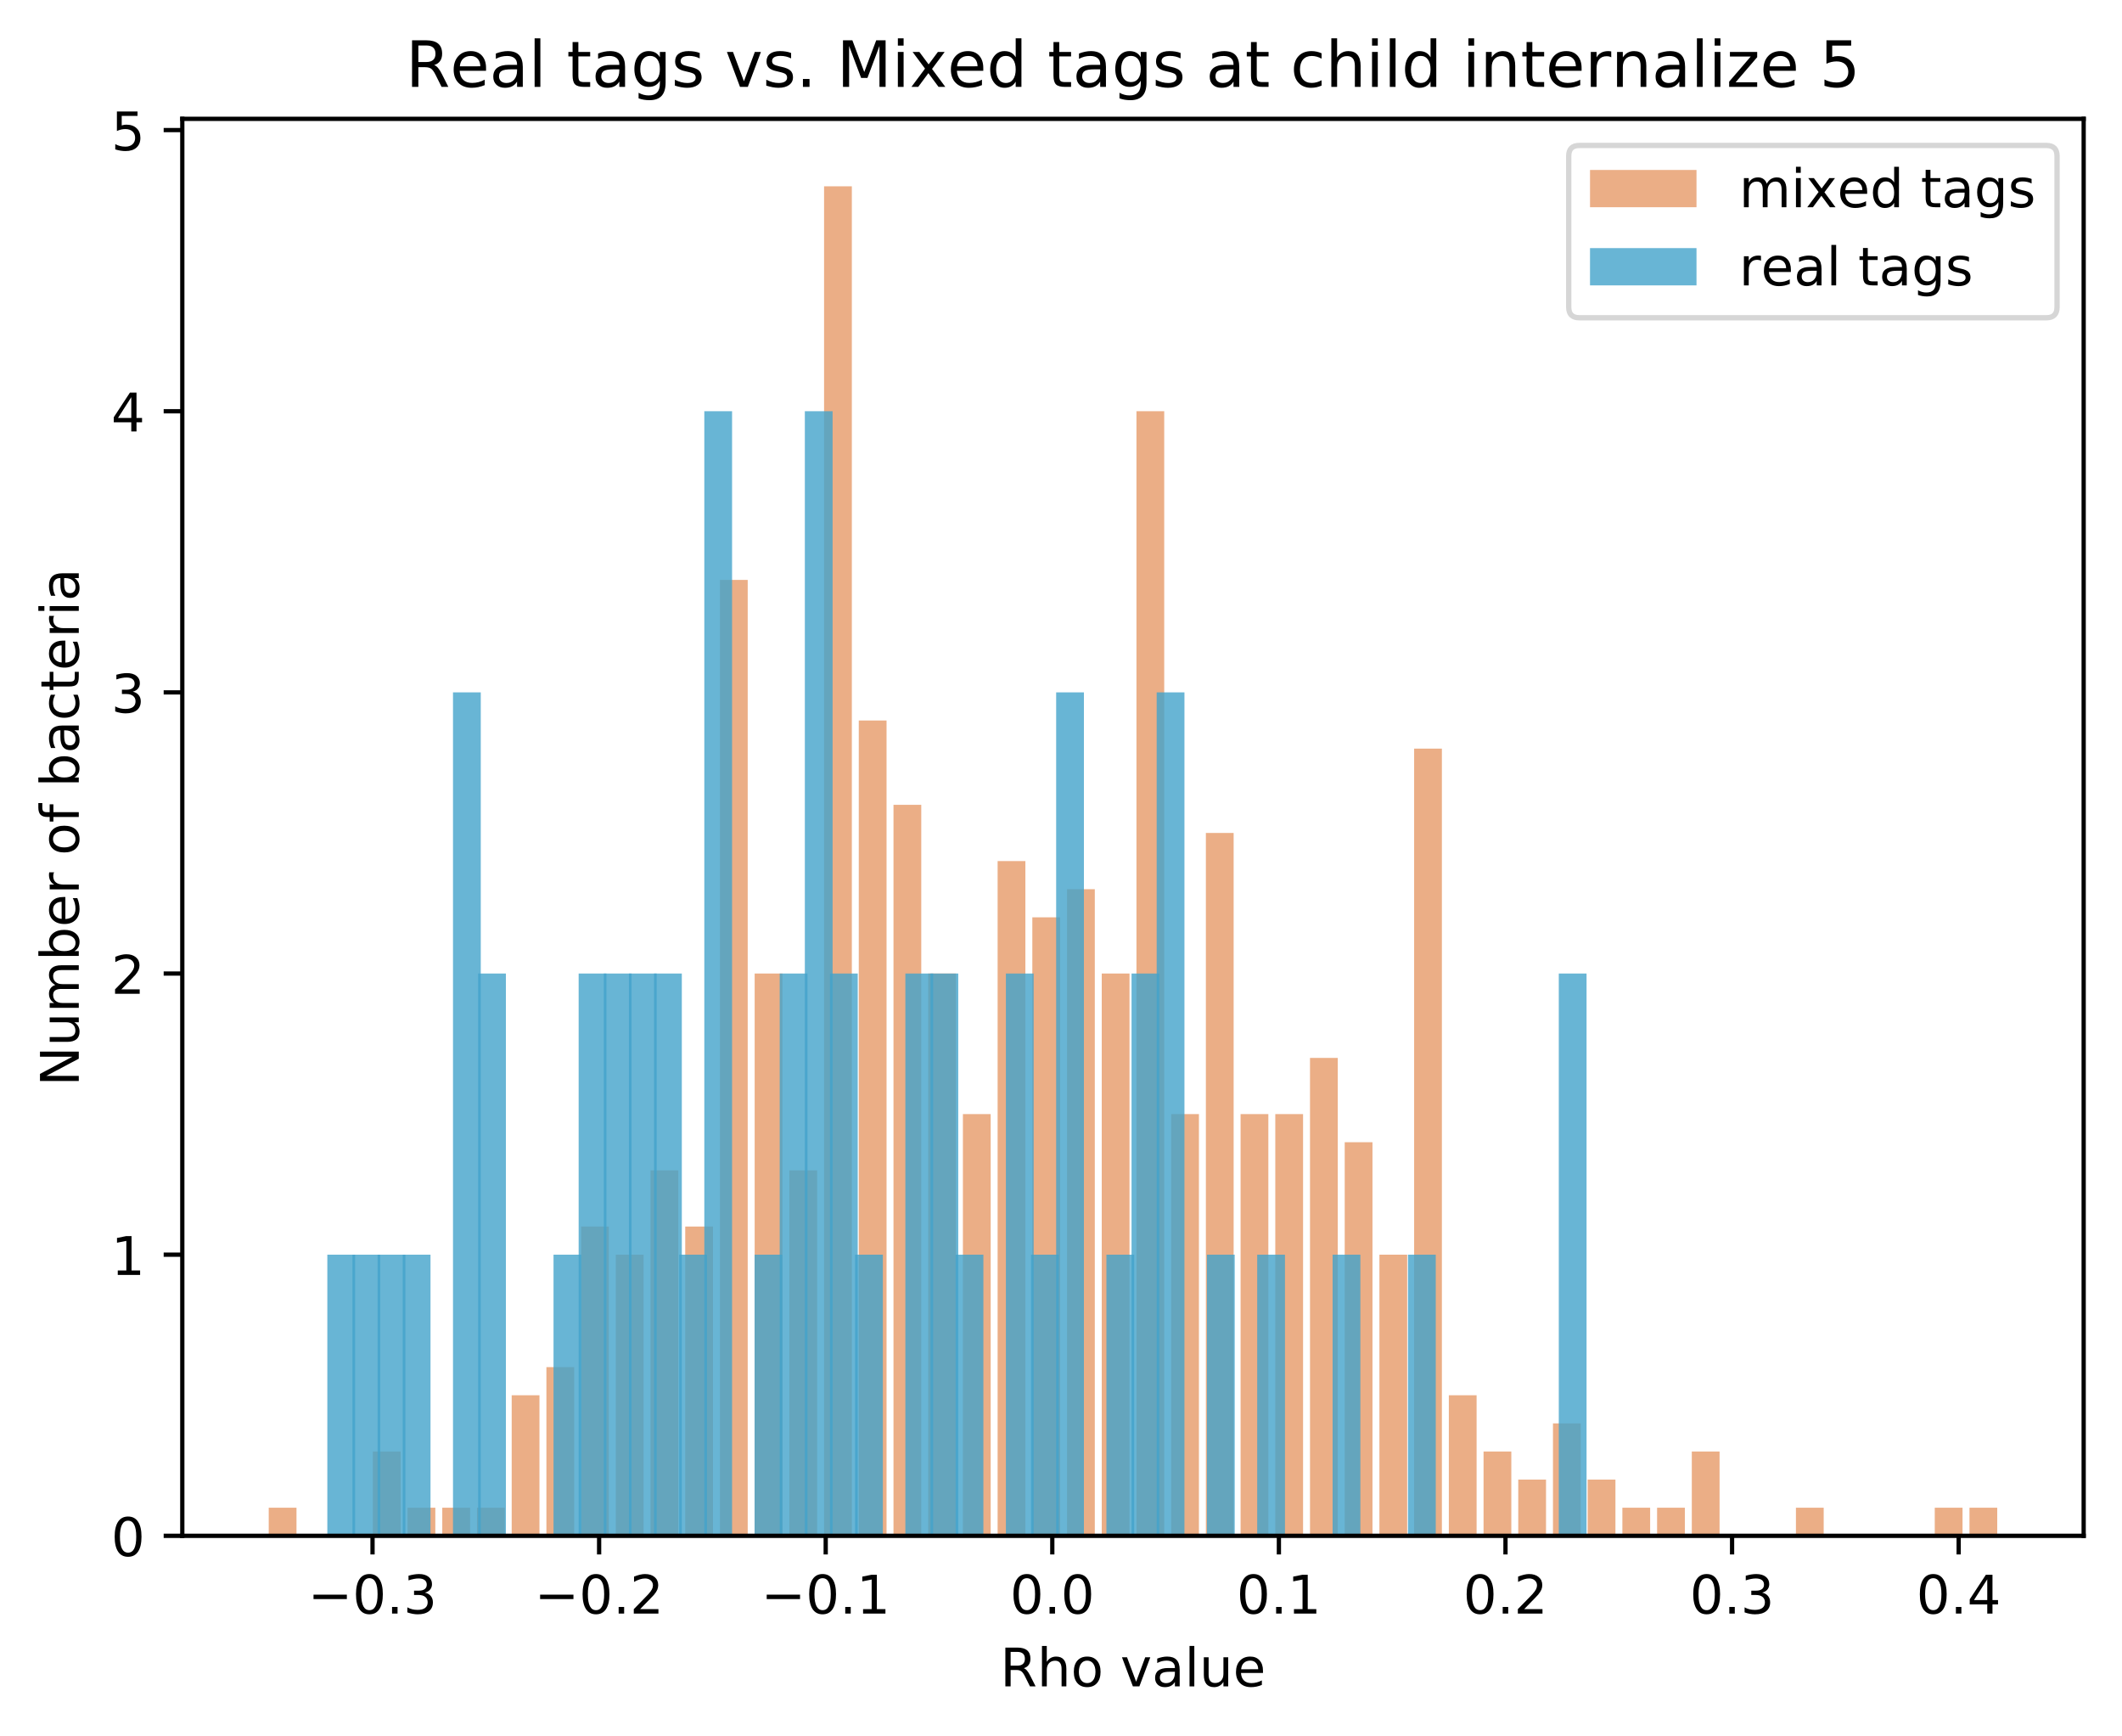 <?xml version="1.0" encoding="utf-8" standalone="no"?>
<!DOCTYPE svg PUBLIC "-//W3C//DTD SVG 1.1//EN"
  "http://www.w3.org/Graphics/SVG/1.1/DTD/svg11.dtd">
<!-- Created with matplotlib (https://matplotlib.org/) -->
<svg height="325.986pt" version="1.1" viewBox="0 0 398.561 325.986" width="398.561pt" xmlns="http://www.w3.org/2000/svg" xmlns:xlink="http://www.w3.org/1999/xlink">
 <defs>
  <style type="text/css">
*{stroke-linecap:butt;stroke-linejoin:round;}
  </style>
 </defs>
 <g id="figure_1">
  <g id="patch_1">
   <path d="M 0 325.986 
L 398.561 325.986 
L 398.561 0 
L 0 0 
z
" style="fill:#ffffff;"/>
  </g>
  <g id="axes_1">
   <g id="patch_2">
    <path d="M 34.241 288.43 
L 391.361 288.43 
L 391.361 22.318 
L 34.241 22.318 
z
" style="fill:#ffffff;"/>
   </g>
   <g id="patch_3">
    <path clip-path="url(#pdfdcd09ef3)" d="M 50.473 288.43 
L 55.689 288.43 
L 55.689 283.15 
L 50.473 283.15 
z
" style="fill:#d95f0e;opacity:0.5;"/>
   </g>
   <g id="patch_4">
    <path clip-path="url(#pdfdcd09ef3)" d="M 56.993 288.43 
L 62.208 288.43 
L 62.208 288.43 
L 56.993 288.43 
z
" style="fill:#d95f0e;opacity:0.5;"/>
   </g>
   <g id="patch_5">
    <path clip-path="url(#pdfdcd09ef3)" d="M 63.512 288.43 
L 68.727 288.43 
L 68.727 288.43 
L 63.512 288.43 
z
" style="fill:#d95f0e;opacity:0.5;"/>
   </g>
   <g id="patch_6">
    <path clip-path="url(#pdfdcd09ef3)" d="M 70.031 288.43 
L 75.246 288.43 
L 75.246 272.59 
L 70.031 272.59 
z
" style="fill:#d95f0e;opacity:0.5;"/>
   </g>
   <g id="patch_7">
    <path clip-path="url(#pdfdcd09ef3)" d="M 76.55 288.43 
L 81.765 288.43 
L 81.765 283.15 
L 76.55 283.15 
z
" style="fill:#d95f0e;opacity:0.5;"/>
   </g>
   <g id="patch_8">
    <path clip-path="url(#pdfdcd09ef3)" d="M 83.069 288.43 
L 88.285 288.43 
L 88.285 283.15 
L 83.069 283.15 
z
" style="fill:#d95f0e;opacity:0.5;"/>
   </g>
   <g id="patch_9">
    <path clip-path="url(#pdfdcd09ef3)" d="M 89.588 288.43 
L 94.804 288.43 
L 94.804 283.15 
L 89.588 283.15 
z
" style="fill:#d95f0e;opacity:0.5;"/>
   </g>
   <g id="patch_10">
    <path clip-path="url(#pdfdcd09ef3)" d="M 96.108 288.43 
L 101.323 288.43 
L 101.323 262.03 
L 96.108 262.03 
z
" style="fill:#d95f0e;opacity:0.5;"/>
   </g>
   <g id="patch_11">
    <path clip-path="url(#pdfdcd09ef3)" d="M 102.627 288.43 
L 107.842 288.43 
L 107.842 256.75 
L 102.627 256.75 
z
" style="fill:#d95f0e;opacity:0.5;"/>
   </g>
   <g id="patch_12">
    <path clip-path="url(#pdfdcd09ef3)" d="M 109.146 288.43 
L 114.361 288.43 
L 114.361 230.35 
L 109.146 230.35 
z
" style="fill:#d95f0e;opacity:0.5;"/>
   </g>
   <g id="patch_13">
    <path clip-path="url(#pdfdcd09ef3)" d="M 115.665 288.43 
L 120.88 288.43 
L 120.88 235.63 
L 115.665 235.63 
z
" style="fill:#d95f0e;opacity:0.5;"/>
   </g>
   <g id="patch_14">
    <path clip-path="url(#pdfdcd09ef3)" d="M 122.184 288.43 
L 127.4 288.43 
L 127.4 219.79 
L 122.184 219.79 
z
" style="fill:#d95f0e;opacity:0.5;"/>
   </g>
   <g id="patch_15">
    <path clip-path="url(#pdfdcd09ef3)" d="M 128.703 288.43 
L 133.919 288.43 
L 133.919 230.35 
L 128.703 230.35 
z
" style="fill:#d95f0e;opacity:0.5;"/>
   </g>
   <g id="patch_16">
    <path clip-path="url(#pdfdcd09ef3)" d="M 135.223 288.43 
L 140.438 288.43 
L 140.438 108.91 
L 135.223 108.91 
z
" style="fill:#d95f0e;opacity:0.5;"/>
   </g>
   <g id="patch_17">
    <path clip-path="url(#pdfdcd09ef3)" d="M 141.742 288.43 
L 146.957 288.43 
L 146.957 182.83 
L 141.742 182.83 
z
" style="fill:#d95f0e;opacity:0.5;"/>
   </g>
   <g id="patch_18">
    <path clip-path="url(#pdfdcd09ef3)" d="M 148.261 288.43 
L 153.476 288.43 
L 153.476 219.79 
L 148.261 219.79 
z
" style="fill:#d95f0e;opacity:0.5;"/>
   </g>
   <g id="patch_19">
    <path clip-path="url(#pdfdcd09ef3)" d="M 154.78 288.43 
L 159.995 288.43 
L 159.995 34.99 
L 154.78 34.99 
z
" style="fill:#d95f0e;opacity:0.5;"/>
   </g>
   <g id="patch_20">
    <path clip-path="url(#pdfdcd09ef3)" d="M 161.299 288.43 
L 166.515 288.43 
L 166.515 135.31 
L 161.299 135.31 
z
" style="fill:#d95f0e;opacity:0.5;"/>
   </g>
   <g id="patch_21">
    <path clip-path="url(#pdfdcd09ef3)" d="M 167.818 288.43 
L 173.034 288.43 
L 173.034 151.15 
L 167.818 151.15 
z
" style="fill:#d95f0e;opacity:0.5;"/>
   </g>
   <g id="patch_22">
    <path clip-path="url(#pdfdcd09ef3)" d="M 174.338 288.43 
L 179.553 288.43 
L 179.553 182.83 
L 174.338 182.83 
z
" style="fill:#d95f0e;opacity:0.5;"/>
   </g>
   <g id="patch_23">
    <path clip-path="url(#pdfdcd09ef3)" d="M 180.857 288.43 
L 186.072 288.43 
L 186.072 209.23 
L 180.857 209.23 
z
" style="fill:#d95f0e;opacity:0.5;"/>
   </g>
   <g id="patch_24">
    <path clip-path="url(#pdfdcd09ef3)" d="M 187.376 288.43 
L 192.591 288.43 
L 192.591 161.71 
L 187.376 161.71 
z
" style="fill:#d95f0e;opacity:0.5;"/>
   </g>
   <g id="patch_25">
    <path clip-path="url(#pdfdcd09ef3)" d="M 193.895 288.43 
L 199.11 288.43 
L 199.11 172.27 
L 193.895 172.27 
z
" style="fill:#d95f0e;opacity:0.5;"/>
   </g>
   <g id="patch_26">
    <path clip-path="url(#pdfdcd09ef3)" d="M 200.414 288.43 
L 205.63 288.43 
L 205.63 166.99 
L 200.414 166.99 
z
" style="fill:#d95f0e;opacity:0.5;"/>
   </g>
   <g id="patch_27">
    <path clip-path="url(#pdfdcd09ef3)" d="M 206.933 288.43 
L 212.149 288.43 
L 212.149 182.83 
L 206.933 182.83 
z
" style="fill:#d95f0e;opacity:0.5;"/>
   </g>
   <g id="patch_28">
    <path clip-path="url(#pdfdcd09ef3)" d="M 213.453 288.43 
L 218.668 288.43 
L 218.668 77.23 
L 213.453 77.23 
z
" style="fill:#d95f0e;opacity:0.5;"/>
   </g>
   <g id="patch_29">
    <path clip-path="url(#pdfdcd09ef3)" d="M 219.972 288.43 
L 225.187 288.43 
L 225.187 209.23 
L 219.972 209.23 
z
" style="fill:#d95f0e;opacity:0.5;"/>
   </g>
   <g id="patch_30">
    <path clip-path="url(#pdfdcd09ef3)" d="M 226.491 288.43 
L 231.706 288.43 
L 231.706 156.43 
L 226.491 156.43 
z
" style="fill:#d95f0e;opacity:0.5;"/>
   </g>
   <g id="patch_31">
    <path clip-path="url(#pdfdcd09ef3)" d="M 233.01 288.43 
L 238.225 288.43 
L 238.225 209.23 
L 233.01 209.23 
z
" style="fill:#d95f0e;opacity:0.5;"/>
   </g>
   <g id="patch_32">
    <path clip-path="url(#pdfdcd09ef3)" d="M 239.529 288.43 
L 244.745 288.43 
L 244.745 209.23 
L 239.529 209.23 
z
" style="fill:#d95f0e;opacity:0.5;"/>
   </g>
   <g id="patch_33">
    <path clip-path="url(#pdfdcd09ef3)" d="M 246.048 288.43 
L 251.264 288.43 
L 251.264 198.67 
L 246.048 198.67 
z
" style="fill:#d95f0e;opacity:0.5;"/>
   </g>
   <g id="patch_34">
    <path clip-path="url(#pdfdcd09ef3)" d="M 252.568 288.43 
L 257.783 288.43 
L 257.783 214.51 
L 252.568 214.51 
z
" style="fill:#d95f0e;opacity:0.5;"/>
   </g>
   <g id="patch_35">
    <path clip-path="url(#pdfdcd09ef3)" d="M 259.087 288.43 
L 264.302 288.43 
L 264.302 235.63 
L 259.087 235.63 
z
" style="fill:#d95f0e;opacity:0.5;"/>
   </g>
   <g id="patch_36">
    <path clip-path="url(#pdfdcd09ef3)" d="M 265.606 288.43 
L 270.821 288.43 
L 270.821 140.59 
L 265.606 140.59 
z
" style="fill:#d95f0e;opacity:0.5;"/>
   </g>
   <g id="patch_37">
    <path clip-path="url(#pdfdcd09ef3)" d="M 272.125 288.43 
L 277.34 288.43 
L 277.34 262.03 
L 272.125 262.03 
z
" style="fill:#d95f0e;opacity:0.5;"/>
   </g>
   <g id="patch_38">
    <path clip-path="url(#pdfdcd09ef3)" d="M 278.644 288.43 
L 283.86 288.43 
L 283.86 272.59 
L 278.644 272.59 
z
" style="fill:#d95f0e;opacity:0.5;"/>
   </g>
   <g id="patch_39">
    <path clip-path="url(#pdfdcd09ef3)" d="M 285.163 288.43 
L 290.379 288.43 
L 290.379 277.87 
L 285.163 277.87 
z
" style="fill:#d95f0e;opacity:0.5;"/>
   </g>
   <g id="patch_40">
    <path clip-path="url(#pdfdcd09ef3)" d="M 291.683 288.43 
L 296.898 288.43 
L 296.898 267.31 
L 291.683 267.31 
z
" style="fill:#d95f0e;opacity:0.5;"/>
   </g>
   <g id="patch_41">
    <path clip-path="url(#pdfdcd09ef3)" d="M 298.202 288.43 
L 303.417 288.43 
L 303.417 277.87 
L 298.202 277.87 
z
" style="fill:#d95f0e;opacity:0.5;"/>
   </g>
   <g id="patch_42">
    <path clip-path="url(#pdfdcd09ef3)" d="M 304.721 288.43 
L 309.936 288.43 
L 309.936 283.15 
L 304.721 283.15 
z
" style="fill:#d95f0e;opacity:0.5;"/>
   </g>
   <g id="patch_43">
    <path clip-path="url(#pdfdcd09ef3)" d="M 311.24 288.43 
L 316.455 288.43 
L 316.455 283.15 
L 311.24 283.15 
z
" style="fill:#d95f0e;opacity:0.5;"/>
   </g>
   <g id="patch_44">
    <path clip-path="url(#pdfdcd09ef3)" d="M 317.759 288.43 
L 322.975 288.43 
L 322.975 272.59 
L 317.759 272.59 
z
" style="fill:#d95f0e;opacity:0.5;"/>
   </g>
   <g id="patch_45">
    <path clip-path="url(#pdfdcd09ef3)" d="M 324.278 288.43 
L 329.494 288.43 
L 329.494 288.43 
L 324.278 288.43 
z
" style="fill:#d95f0e;opacity:0.5;"/>
   </g>
   <g id="patch_46">
    <path clip-path="url(#pdfdcd09ef3)" d="M 330.798 288.43 
L 336.013 288.43 
L 336.013 288.43 
L 330.798 288.43 
z
" style="fill:#d95f0e;opacity:0.5;"/>
   </g>
   <g id="patch_47">
    <path clip-path="url(#pdfdcd09ef3)" d="M 337.317 288.43 
L 342.532 288.43 
L 342.532 283.15 
L 337.317 283.15 
z
" style="fill:#d95f0e;opacity:0.5;"/>
   </g>
   <g id="patch_48">
    <path clip-path="url(#pdfdcd09ef3)" d="M 343.836 288.43 
L 349.051 288.43 
L 349.051 288.43 
L 343.836 288.43 
z
" style="fill:#d95f0e;opacity:0.5;"/>
   </g>
   <g id="patch_49">
    <path clip-path="url(#pdfdcd09ef3)" d="M 350.355 288.43 
L 355.57 288.43 
L 355.57 288.43 
L 350.355 288.43 
z
" style="fill:#d95f0e;opacity:0.5;"/>
   </g>
   <g id="patch_50">
    <path clip-path="url(#pdfdcd09ef3)" d="M 356.874 288.43 
L 362.09 288.43 
L 362.09 288.43 
L 356.874 288.43 
z
" style="fill:#d95f0e;opacity:0.5;"/>
   </g>
   <g id="patch_51">
    <path clip-path="url(#pdfdcd09ef3)" d="M 363.393 288.43 
L 368.609 288.43 
L 368.609 283.15 
L 363.393 283.15 
z
" style="fill:#d95f0e;opacity:0.5;"/>
   </g>
   <g id="patch_52">
    <path clip-path="url(#pdfdcd09ef3)" d="M 369.913 288.43 
L 375.128 288.43 
L 375.128 283.15 
L 369.913 283.15 
z
" style="fill:#d95f0e;opacity:0.5;"/>
   </g>
   <g id="patch_53">
    <path clip-path="url(#pdfdcd09ef3)" d="M 61.481 288.43 
L 66.697 288.43 
L 66.697 235.63 
L 61.481 235.63 
z
" style="fill:#43a2ca;opacity:0.8;"/>
   </g>
   <g id="patch_54">
    <path clip-path="url(#pdfdcd09ef3)" d="M 66.202 288.43 
L 71.417 288.43 
L 71.417 235.63 
L 66.202 235.63 
z
" style="fill:#43a2ca;opacity:0.8;"/>
   </g>
   <g id="patch_55">
    <path clip-path="url(#pdfdcd09ef3)" d="M 70.922 288.43 
L 76.137 288.43 
L 76.137 235.63 
L 70.922 235.63 
z
" style="fill:#43a2ca;opacity:0.8;"/>
   </g>
   <g id="patch_56">
    <path clip-path="url(#pdfdcd09ef3)" d="M 75.642 288.43 
L 80.857 288.43 
L 80.857 235.63 
L 75.642 235.63 
z
" style="fill:#43a2ca;opacity:0.8;"/>
   </g>
   <g id="patch_57">
    <path clip-path="url(#pdfdcd09ef3)" d="M 80.362 288.43 
L 85.578 288.43 
L 85.578 288.43 
L 80.362 288.43 
z
" style="fill:#43a2ca;opacity:0.8;"/>
   </g>
   <g id="patch_58">
    <path clip-path="url(#pdfdcd09ef3)" d="M 85.083 288.43 
L 90.298 288.43 
L 90.298 130.03 
L 85.083 130.03 
z
" style="fill:#43a2ca;opacity:0.8;"/>
   </g>
   <g id="patch_59">
    <path clip-path="url(#pdfdcd09ef3)" d="M 89.803 288.43 
L 95.018 288.43 
L 95.018 182.83 
L 89.803 182.83 
z
" style="fill:#43a2ca;opacity:0.8;"/>
   </g>
   <g id="patch_60">
    <path clip-path="url(#pdfdcd09ef3)" d="M 94.523 288.43 
L 99.739 288.43 
L 99.739 288.43 
L 94.523 288.43 
z
" style="fill:#43a2ca;opacity:0.8;"/>
   </g>
   <g id="patch_61">
    <path clip-path="url(#pdfdcd09ef3)" d="M 99.244 288.43 
L 104.459 288.43 
L 104.459 288.43 
L 99.244 288.43 
z
" style="fill:#43a2ca;opacity:0.8;"/>
   </g>
   <g id="patch_62">
    <path clip-path="url(#pdfdcd09ef3)" d="M 103.964 288.43 
L 109.179 288.43 
L 109.179 235.63 
L 103.964 235.63 
z
" style="fill:#43a2ca;opacity:0.8;"/>
   </g>
   <g id="patch_63">
    <path clip-path="url(#pdfdcd09ef3)" d="M 108.684 288.43 
L 113.9 288.43 
L 113.9 182.83 
L 108.684 182.83 
z
" style="fill:#43a2ca;opacity:0.8;"/>
   </g>
   <g id="patch_64">
    <path clip-path="url(#pdfdcd09ef3)" d="M 113.405 288.43 
L 118.62 288.43 
L 118.62 182.83 
L 113.405 182.83 
z
" style="fill:#43a2ca;opacity:0.8;"/>
   </g>
   <g id="patch_65">
    <path clip-path="url(#pdfdcd09ef3)" d="M 118.125 288.43 
L 123.34 288.43 
L 123.34 182.83 
L 118.125 182.83 
z
" style="fill:#43a2ca;opacity:0.8;"/>
   </g>
   <g id="patch_66">
    <path clip-path="url(#pdfdcd09ef3)" d="M 122.845 288.43 
L 128.061 288.43 
L 128.061 182.83 
L 122.845 182.83 
z
" style="fill:#43a2ca;opacity:0.8;"/>
   </g>
   <g id="patch_67">
    <path clip-path="url(#pdfdcd09ef3)" d="M 127.566 288.43 
L 132.781 288.43 
L 132.781 235.63 
L 127.566 235.63 
z
" style="fill:#43a2ca;opacity:0.8;"/>
   </g>
   <g id="patch_68">
    <path clip-path="url(#pdfdcd09ef3)" d="M 132.286 288.43 
L 137.501 288.43 
L 137.501 77.23 
L 132.286 77.23 
z
" style="fill:#43a2ca;opacity:0.8;"/>
   </g>
   <g id="patch_69">
    <path clip-path="url(#pdfdcd09ef3)" d="M 137.006 288.43 
L 142.221 288.43 
L 142.221 288.43 
L 137.006 288.43 
z
" style="fill:#43a2ca;opacity:0.8;"/>
   </g>
   <g id="patch_70">
    <path clip-path="url(#pdfdcd09ef3)" d="M 141.726 288.43 
L 146.942 288.43 
L 146.942 235.63 
L 141.726 235.63 
z
" style="fill:#43a2ca;opacity:0.8;"/>
   </g>
   <g id="patch_71">
    <path clip-path="url(#pdfdcd09ef3)" d="M 146.447 288.43 
L 151.662 288.43 
L 151.662 182.83 
L 146.447 182.83 
z
" style="fill:#43a2ca;opacity:0.8;"/>
   </g>
   <g id="patch_72">
    <path clip-path="url(#pdfdcd09ef3)" d="M 151.167 288.43 
L 156.382 288.43 
L 156.382 77.23 
L 151.167 77.23 
z
" style="fill:#43a2ca;opacity:0.8;"/>
   </g>
   <g id="patch_73">
    <path clip-path="url(#pdfdcd09ef3)" d="M 155.887 288.43 
L 161.103 288.43 
L 161.103 182.83 
L 155.887 182.83 
z
" style="fill:#43a2ca;opacity:0.8;"/>
   </g>
   <g id="patch_74">
    <path clip-path="url(#pdfdcd09ef3)" d="M 160.608 288.43 
L 165.823 288.43 
L 165.823 235.63 
L 160.608 235.63 
z
" style="fill:#43a2ca;opacity:0.8;"/>
   </g>
   <g id="patch_75">
    <path clip-path="url(#pdfdcd09ef3)" d="M 165.328 288.43 
L 170.543 288.43 
L 170.543 288.43 
L 165.328 288.43 
z
" style="fill:#43a2ca;opacity:0.8;"/>
   </g>
   <g id="patch_76">
    <path clip-path="url(#pdfdcd09ef3)" d="M 170.048 288.43 
L 175.264 288.43 
L 175.264 182.83 
L 170.048 182.83 
z
" style="fill:#43a2ca;opacity:0.8;"/>
   </g>
   <g id="patch_77">
    <path clip-path="url(#pdfdcd09ef3)" d="M 174.769 288.43 
L 179.984 288.43 
L 179.984 182.83 
L 174.769 182.83 
z
" style="fill:#43a2ca;opacity:0.8;"/>
   </g>
   <g id="patch_78">
    <path clip-path="url(#pdfdcd09ef3)" d="M 179.489 288.43 
L 184.704 288.43 
L 184.704 235.63 
L 179.489 235.63 
z
" style="fill:#43a2ca;opacity:0.8;"/>
   </g>
   <g id="patch_79">
    <path clip-path="url(#pdfdcd09ef3)" d="M 184.209 288.43 
L 189.425 288.43 
L 189.425 288.43 
L 184.209 288.43 
z
" style="fill:#43a2ca;opacity:0.8;"/>
   </g>
   <g id="patch_80">
    <path clip-path="url(#pdfdcd09ef3)" d="M 188.93 288.43 
L 194.145 288.43 
L 194.145 182.83 
L 188.93 182.83 
z
" style="fill:#43a2ca;opacity:0.8;"/>
   </g>
   <g id="patch_81">
    <path clip-path="url(#pdfdcd09ef3)" d="M 193.65 288.43 
L 198.865 288.43 
L 198.865 235.63 
L 193.65 235.63 
z
" style="fill:#43a2ca;opacity:0.8;"/>
   </g>
   <g id="patch_82">
    <path clip-path="url(#pdfdcd09ef3)" d="M 198.37 288.43 
L 203.585 288.43 
L 203.585 130.03 
L 198.37 130.03 
z
" style="fill:#43a2ca;opacity:0.8;"/>
   </g>
   <g id="patch_83">
    <path clip-path="url(#pdfdcd09ef3)" d="M 203.09 288.43 
L 208.306 288.43 
L 208.306 288.43 
L 203.09 288.43 
z
" style="fill:#43a2ca;opacity:0.8;"/>
   </g>
   <g id="patch_84">
    <path clip-path="url(#pdfdcd09ef3)" d="M 207.811 288.43 
L 213.026 288.43 
L 213.026 235.63 
L 207.811 235.63 
z
" style="fill:#43a2ca;opacity:0.8;"/>
   </g>
   <g id="patch_85">
    <path clip-path="url(#pdfdcd09ef3)" d="M 212.531 288.43 
L 217.746 288.43 
L 217.746 182.83 
L 212.531 182.83 
z
" style="fill:#43a2ca;opacity:0.8;"/>
   </g>
   <g id="patch_86">
    <path clip-path="url(#pdfdcd09ef3)" d="M 217.251 288.43 
L 222.467 288.43 
L 222.467 130.03 
L 217.251 130.03 
z
" style="fill:#43a2ca;opacity:0.8;"/>
   </g>
   <g id="patch_87">
    <path clip-path="url(#pdfdcd09ef3)" d="M 221.972 288.43 
L 227.187 288.43 
L 227.187 288.43 
L 221.972 288.43 
z
" style="fill:#43a2ca;opacity:0.8;"/>
   </g>
   <g id="patch_88">
    <path clip-path="url(#pdfdcd09ef3)" d="M 226.692 288.43 
L 231.907 288.43 
L 231.907 235.63 
L 226.692 235.63 
z
" style="fill:#43a2ca;opacity:0.8;"/>
   </g>
   <g id="patch_89">
    <path clip-path="url(#pdfdcd09ef3)" d="M 231.412 288.43 
L 236.628 288.43 
L 236.628 288.43 
L 231.412 288.43 
z
" style="fill:#43a2ca;opacity:0.8;"/>
   </g>
   <g id="patch_90">
    <path clip-path="url(#pdfdcd09ef3)" d="M 236.133 288.43 
L 241.348 288.43 
L 241.348 235.63 
L 236.133 235.63 
z
" style="fill:#43a2ca;opacity:0.8;"/>
   </g>
   <g id="patch_91">
    <path clip-path="url(#pdfdcd09ef3)" d="M 240.853 288.43 
L 246.068 288.43 
L 246.068 288.43 
L 240.853 288.43 
z
" style="fill:#43a2ca;opacity:0.8;"/>
   </g>
   <g id="patch_92">
    <path clip-path="url(#pdfdcd09ef3)" d="M 245.573 288.43 
L 250.789 288.43 
L 250.789 288.43 
L 245.573 288.43 
z
" style="fill:#43a2ca;opacity:0.8;"/>
   </g>
   <g id="patch_93">
    <path clip-path="url(#pdfdcd09ef3)" d="M 250.294 288.43 
L 255.509 288.43 
L 255.509 235.63 
L 250.294 235.63 
z
" style="fill:#43a2ca;opacity:0.8;"/>
   </g>
   <g id="patch_94">
    <path clip-path="url(#pdfdcd09ef3)" d="M 255.014 288.43 
L 260.229 288.43 
L 260.229 288.43 
L 255.014 288.43 
z
" style="fill:#43a2ca;opacity:0.8;"/>
   </g>
   <g id="patch_95">
    <path clip-path="url(#pdfdcd09ef3)" d="M 259.734 288.43 
L 264.949 288.43 
L 264.949 288.43 
L 259.734 288.43 
z
" style="fill:#43a2ca;opacity:0.8;"/>
   </g>
   <g id="patch_96">
    <path clip-path="url(#pdfdcd09ef3)" d="M 264.454 288.43 
L 269.67 288.43 
L 269.67 235.63 
L 264.454 235.63 
z
" style="fill:#43a2ca;opacity:0.8;"/>
   </g>
   <g id="patch_97">
    <path clip-path="url(#pdfdcd09ef3)" d="M 269.175 288.43 
L 274.39 288.43 
L 274.39 288.43 
L 269.175 288.43 
z
" style="fill:#43a2ca;opacity:0.8;"/>
   </g>
   <g id="patch_98">
    <path clip-path="url(#pdfdcd09ef3)" d="M 273.895 288.43 
L 279.11 288.43 
L 279.11 288.43 
L 273.895 288.43 
z
" style="fill:#43a2ca;opacity:0.8;"/>
   </g>
   <g id="patch_99">
    <path clip-path="url(#pdfdcd09ef3)" d="M 278.615 288.43 
L 283.831 288.43 
L 283.831 288.43 
L 278.615 288.43 
z
" style="fill:#43a2ca;opacity:0.8;"/>
   </g>
   <g id="patch_100">
    <path clip-path="url(#pdfdcd09ef3)" d="M 283.336 288.43 
L 288.551 288.43 
L 288.551 288.43 
L 283.336 288.43 
z
" style="fill:#43a2ca;opacity:0.8;"/>
   </g>
   <g id="patch_101">
    <path clip-path="url(#pdfdcd09ef3)" d="M 288.056 288.43 
L 293.271 288.43 
L 293.271 288.43 
L 288.056 288.43 
z
" style="fill:#43a2ca;opacity:0.8;"/>
   </g>
   <g id="patch_102">
    <path clip-path="url(#pdfdcd09ef3)" d="M 292.776 288.43 
L 297.992 288.43 
L 297.992 182.83 
L 292.776 182.83 
z
" style="fill:#43a2ca;opacity:0.8;"/>
   </g>
   <g id="matplotlib.axis_1">
    <g id="xtick_1">
     <g id="line2d_1">
      <defs>
       <path d="M 0 0 
L 0 3.5 
" id="m3c7282399b" style="stroke:#000000;stroke-width:0.8;"/>
      </defs>
      <g>
       <use style="stroke:#000000;stroke-width:0.8;" x="69.969" xlink:href="#m3c7282399b" y="288.43"/>
      </g>
     </g>
     <g id="text_1">
      <!-- −0.3 -->
      <defs>
       <path d="M 10.594 35.5 
L 73.188 35.5 
L 73.188 27.203 
L 10.594 27.203 
z
" id="DejaVuSans-8722"/>
       <path d="M 31.781 66.406 
Q 24.172 66.406 20.328 58.906 
Q 16.5 51.422 16.5 36.375 
Q 16.5 21.391 20.328 13.891 
Q 24.172 6.391 31.781 6.391 
Q 39.453 6.391 43.281 13.891 
Q 47.125 21.391 47.125 36.375 
Q 47.125 51.422 43.281 58.906 
Q 39.453 66.406 31.781 66.406 
z
M 31.781 74.219 
Q 44.047 74.219 50.516 64.516 
Q 56.984 54.828 56.984 36.375 
Q 56.984 17.969 50.516 8.266 
Q 44.047 -1.422 31.781 -1.422 
Q 19.531 -1.422 13.062 8.266 
Q 6.594 17.969 6.594 36.375 
Q 6.594 54.828 13.062 64.516 
Q 19.531 74.219 31.781 74.219 
z
" id="DejaVuSans-48"/>
       <path d="M 10.688 12.406 
L 21 12.406 
L 21 0 
L 10.688 0 
z
" id="DejaVuSans-46"/>
       <path d="M 40.578 39.312 
Q 47.656 37.797 51.625 33 
Q 55.609 28.219 55.609 21.188 
Q 55.609 10.406 48.188 4.484 
Q 40.766 -1.422 27.094 -1.422 
Q 22.516 -1.422 17.656 -0.516 
Q 12.797 0.391 7.625 2.203 
L 7.625 11.719 
Q 11.719 9.328 16.594 8.109 
Q 21.484 6.891 26.812 6.891 
Q 36.078 6.891 40.938 10.547 
Q 45.797 14.203 45.797 21.188 
Q 45.797 27.641 41.281 31.266 
Q 36.766 34.906 28.719 34.906 
L 20.219 34.906 
L 20.219 43.016 
L 29.109 43.016 
Q 36.375 43.016 40.234 45.922 
Q 44.094 48.828 44.094 54.297 
Q 44.094 59.906 40.109 62.906 
Q 36.141 65.922 28.719 65.922 
Q 24.656 65.922 20.016 65.031 
Q 15.375 64.156 9.812 62.312 
L 9.812 71.094 
Q 15.438 72.656 20.344 73.438 
Q 25.25 74.219 29.594 74.219 
Q 40.828 74.219 47.359 69.109 
Q 53.906 64.016 53.906 55.328 
Q 53.906 49.266 50.438 45.094 
Q 46.969 40.922 40.578 39.312 
z
" id="DejaVuSans-51"/>
      </defs>
      <g transform="translate(57.827 303.029)scale(0.1 -0.1)">
       <use xlink:href="#DejaVuSans-8722"/>
       <use x="83.789" xlink:href="#DejaVuSans-48"/>
       <use x="147.412" xlink:href="#DejaVuSans-46"/>
       <use x="179.199" xlink:href="#DejaVuSans-51"/>
      </g>
     </g>
    </g>
    <g id="xtick_2">
     <g id="line2d_2">
      <g>
       <use style="stroke:#000000;stroke-width:0.8;" x="112.528" xlink:href="#m3c7282399b" y="288.43"/>
      </g>
     </g>
     <g id="text_2">
      <!-- −0.2 -->
      <defs>
       <path d="M 19.188 8.297 
L 53.609 8.297 
L 53.609 0 
L 7.328 0 
L 7.328 8.297 
Q 12.938 14.109 22.625 23.891 
Q 32.328 33.688 34.812 36.531 
Q 39.547 41.844 41.422 45.531 
Q 43.312 49.219 43.312 52.781 
Q 43.312 58.594 39.234 62.25 
Q 35.156 65.922 28.609 65.922 
Q 23.969 65.922 18.812 64.312 
Q 13.672 62.703 7.812 59.422 
L 7.812 69.391 
Q 13.766 71.781 18.938 73 
Q 24.125 74.219 28.422 74.219 
Q 39.75 74.219 46.484 68.547 
Q 53.219 62.891 53.219 53.422 
Q 53.219 48.922 51.531 44.891 
Q 49.859 40.875 45.406 35.406 
Q 44.188 33.984 37.641 27.219 
Q 31.109 20.453 19.188 8.297 
z
" id="DejaVuSans-50"/>
      </defs>
      <g transform="translate(100.386 303.029)scale(0.1 -0.1)">
       <use xlink:href="#DejaVuSans-8722"/>
       <use x="83.789" xlink:href="#DejaVuSans-48"/>
       <use x="147.412" xlink:href="#DejaVuSans-46"/>
       <use x="179.199" xlink:href="#DejaVuSans-50"/>
      </g>
     </g>
    </g>
    <g id="xtick_3">
     <g id="line2d_3">
      <g>
       <use style="stroke:#000000;stroke-width:0.8;" x="155.087" xlink:href="#m3c7282399b" y="288.43"/>
      </g>
     </g>
     <g id="text_3">
      <!-- −0.1 -->
      <defs>
       <path d="M 12.406 8.297 
L 28.516 8.297 
L 28.516 63.922 
L 10.984 60.406 
L 10.984 69.391 
L 28.422 72.906 
L 38.281 72.906 
L 38.281 8.297 
L 54.391 8.297 
L 54.391 0 
L 12.406 0 
z
" id="DejaVuSans-49"/>
      </defs>
      <g transform="translate(142.946 303.029)scale(0.1 -0.1)">
       <use xlink:href="#DejaVuSans-8722"/>
       <use x="83.789" xlink:href="#DejaVuSans-48"/>
       <use x="147.412" xlink:href="#DejaVuSans-46"/>
       <use x="179.199" xlink:href="#DejaVuSans-49"/>
      </g>
     </g>
    </g>
    <g id="xtick_4">
     <g id="line2d_4">
      <g>
       <use style="stroke:#000000;stroke-width:0.8;" x="197.646" xlink:href="#m3c7282399b" y="288.43"/>
      </g>
     </g>
     <g id="text_4">
      <!-- 0.0 -->
      <g transform="translate(189.695 303.029)scale(0.1 -0.1)">
       <use xlink:href="#DejaVuSans-48"/>
       <use x="63.623" xlink:href="#DejaVuSans-46"/>
       <use x="95.41" xlink:href="#DejaVuSans-48"/>
      </g>
     </g>
    </g>
    <g id="xtick_5">
     <g id="line2d_5">
      <g>
       <use style="stroke:#000000;stroke-width:0.8;" x="240.205" xlink:href="#m3c7282399b" y="288.43"/>
      </g>
     </g>
     <g id="text_5">
      <!-- 0.1 -->
      <g transform="translate(232.254 303.029)scale(0.1 -0.1)">
       <use xlink:href="#DejaVuSans-48"/>
       <use x="63.623" xlink:href="#DejaVuSans-46"/>
       <use x="95.41" xlink:href="#DejaVuSans-49"/>
      </g>
     </g>
    </g>
    <g id="xtick_6">
     <g id="line2d_6">
      <g>
       <use style="stroke:#000000;stroke-width:0.8;" x="282.765" xlink:href="#m3c7282399b" y="288.43"/>
      </g>
     </g>
     <g id="text_6">
      <!-- 0.2 -->
      <g transform="translate(274.813 303.029)scale(0.1 -0.1)">
       <use xlink:href="#DejaVuSans-48"/>
       <use x="63.623" xlink:href="#DejaVuSans-46"/>
       <use x="95.41" xlink:href="#DejaVuSans-50"/>
      </g>
     </g>
    </g>
    <g id="xtick_7">
     <g id="line2d_7">
      <g>
       <use style="stroke:#000000;stroke-width:0.8;" x="325.324" xlink:href="#m3c7282399b" y="288.43"/>
      </g>
     </g>
     <g id="text_7">
      <!-- 0.3 -->
      <g transform="translate(317.372 303.029)scale(0.1 -0.1)">
       <use xlink:href="#DejaVuSans-48"/>
       <use x="63.623" xlink:href="#DejaVuSans-46"/>
       <use x="95.41" xlink:href="#DejaVuSans-51"/>
      </g>
     </g>
    </g>
    <g id="xtick_8">
     <g id="line2d_8">
      <g>
       <use style="stroke:#000000;stroke-width:0.8;" x="367.883" xlink:href="#m3c7282399b" y="288.43"/>
      </g>
     </g>
     <g id="text_8">
      <!-- 0.4 -->
      <defs>
       <path d="M 37.797 64.312 
L 12.891 25.391 
L 37.797 25.391 
z
M 35.203 72.906 
L 47.609 72.906 
L 47.609 25.391 
L 58.016 25.391 
L 58.016 17.188 
L 47.609 17.188 
L 47.609 0 
L 37.797 0 
L 37.797 17.188 
L 4.891 17.188 
L 4.891 26.703 
z
" id="DejaVuSans-52"/>
      </defs>
      <g transform="translate(359.932 303.029)scale(0.1 -0.1)">
       <use xlink:href="#DejaVuSans-48"/>
       <use x="63.623" xlink:href="#DejaVuSans-46"/>
       <use x="95.41" xlink:href="#DejaVuSans-52"/>
      </g>
     </g>
    </g>
    <g id="text_9">
     <!-- Rho value -->
     <defs>
      <path d="M 44.391 34.188 
Q 47.562 33.109 50.562 29.594 
Q 53.562 26.078 56.594 19.922 
L 66.609 0 
L 56 0 
L 46.688 18.703 
Q 43.062 26.031 39.672 28.422 
Q 36.281 30.812 30.422 30.812 
L 19.672 30.812 
L 19.672 0 
L 9.812 0 
L 9.812 72.906 
L 32.078 72.906 
Q 44.578 72.906 50.734 67.672 
Q 56.891 62.453 56.891 51.906 
Q 56.891 45.016 53.688 40.469 
Q 50.484 35.938 44.391 34.188 
z
M 19.672 64.797 
L 19.672 38.922 
L 32.078 38.922 
Q 39.203 38.922 42.844 42.219 
Q 46.484 45.516 46.484 51.906 
Q 46.484 58.297 42.844 61.547 
Q 39.203 64.797 32.078 64.797 
z
" id="DejaVuSans-82"/>
      <path d="M 54.891 33.016 
L 54.891 0 
L 45.906 0 
L 45.906 32.719 
Q 45.906 40.484 42.875 44.328 
Q 39.844 48.188 33.797 48.188 
Q 26.516 48.188 22.312 43.547 
Q 18.109 38.922 18.109 30.906 
L 18.109 0 
L 9.078 0 
L 9.078 75.984 
L 18.109 75.984 
L 18.109 46.188 
Q 21.344 51.125 25.703 53.562 
Q 30.078 56 35.797 56 
Q 45.219 56 50.047 50.172 
Q 54.891 44.344 54.891 33.016 
z
" id="DejaVuSans-104"/>
      <path d="M 30.609 48.391 
Q 23.391 48.391 19.188 42.75 
Q 14.984 37.109 14.984 27.297 
Q 14.984 17.484 19.156 11.844 
Q 23.344 6.203 30.609 6.203 
Q 37.797 6.203 41.984 11.859 
Q 46.188 17.531 46.188 27.297 
Q 46.188 37.016 41.984 42.703 
Q 37.797 48.391 30.609 48.391 
z
M 30.609 56 
Q 42.328 56 49.016 48.375 
Q 55.719 40.766 55.719 27.297 
Q 55.719 13.875 49.016 6.219 
Q 42.328 -1.422 30.609 -1.422 
Q 18.844 -1.422 12.172 6.219 
Q 5.516 13.875 5.516 27.297 
Q 5.516 40.766 12.172 48.375 
Q 18.844 56 30.609 56 
z
" id="DejaVuSans-111"/>
      <path id="DejaVuSans-32"/>
      <path d="M 2.984 54.688 
L 12.5 54.688 
L 29.594 8.797 
L 46.688 54.688 
L 56.203 54.688 
L 35.688 0 
L 23.484 0 
z
" id="DejaVuSans-118"/>
      <path d="M 34.281 27.484 
Q 23.391 27.484 19.188 25 
Q 14.984 22.516 14.984 16.5 
Q 14.984 11.719 18.141 8.906 
Q 21.297 6.109 26.703 6.109 
Q 34.188 6.109 38.703 11.406 
Q 43.219 16.703 43.219 25.484 
L 43.219 27.484 
z
M 52.203 31.203 
L 52.203 0 
L 43.219 0 
L 43.219 8.297 
Q 40.141 3.328 35.547 0.953 
Q 30.953 -1.422 24.312 -1.422 
Q 15.922 -1.422 10.953 3.297 
Q 6 8.016 6 15.922 
Q 6 25.141 12.172 29.828 
Q 18.359 34.516 30.609 34.516 
L 43.219 34.516 
L 43.219 35.406 
Q 43.219 41.609 39.141 45 
Q 35.062 48.391 27.688 48.391 
Q 23 48.391 18.547 47.266 
Q 14.109 46.141 10.016 43.891 
L 10.016 52.203 
Q 14.938 54.109 19.578 55.047 
Q 24.219 56 28.609 56 
Q 40.484 56 46.344 49.844 
Q 52.203 43.703 52.203 31.203 
z
" id="DejaVuSans-97"/>
      <path d="M 9.422 75.984 
L 18.406 75.984 
L 18.406 0 
L 9.422 0 
z
" id="DejaVuSans-108"/>
      <path d="M 8.5 21.578 
L 8.5 54.688 
L 17.484 54.688 
L 17.484 21.922 
Q 17.484 14.156 20.5 10.266 
Q 23.531 6.391 29.594 6.391 
Q 36.859 6.391 41.078 11.031 
Q 45.312 15.672 45.312 23.688 
L 45.312 54.688 
L 54.297 54.688 
L 54.297 0 
L 45.312 0 
L 45.312 8.406 
Q 42.047 3.422 37.719 1 
Q 33.406 -1.422 27.688 -1.422 
Q 18.266 -1.422 13.375 4.438 
Q 8.5 10.297 8.5 21.578 
z
M 31.109 56 
z
" id="DejaVuSans-117"/>
      <path d="M 56.203 29.594 
L 56.203 25.203 
L 14.891 25.203 
Q 15.484 15.922 20.484 11.062 
Q 25.484 6.203 34.422 6.203 
Q 39.594 6.203 44.453 7.469 
Q 49.312 8.734 54.109 11.281 
L 54.109 2.781 
Q 49.266 0.734 44.188 -0.344 
Q 39.109 -1.422 33.891 -1.422 
Q 20.797 -1.422 13.156 6.188 
Q 5.516 13.812 5.516 26.812 
Q 5.516 40.234 12.766 48.109 
Q 20.016 56 32.328 56 
Q 43.359 56 49.781 48.891 
Q 56.203 41.797 56.203 29.594 
z
M 47.219 32.234 
Q 47.125 39.594 43.094 43.984 
Q 39.062 48.391 32.422 48.391 
Q 24.906 48.391 20.391 44.141 
Q 15.875 39.891 15.188 32.172 
z
" id="DejaVuSans-101"/>
     </defs>
     <g transform="translate(187.851 316.707)scale(0.1 -0.1)">
      <use xlink:href="#DejaVuSans-82"/>
      <use x="69.482" xlink:href="#DejaVuSans-104"/>
      <use x="132.861" xlink:href="#DejaVuSans-111"/>
      <use x="194.043" xlink:href="#DejaVuSans-32"/>
      <use x="225.83" xlink:href="#DejaVuSans-118"/>
      <use x="285.01" xlink:href="#DejaVuSans-97"/>
      <use x="346.289" xlink:href="#DejaVuSans-108"/>
      <use x="374.072" xlink:href="#DejaVuSans-117"/>
      <use x="437.451" xlink:href="#DejaVuSans-101"/>
     </g>
    </g>
   </g>
   <g id="matplotlib.axis_2">
    <g id="ytick_1">
     <g id="line2d_9">
      <defs>
       <path d="M 0 0 
L -3.5 0 
" id="mbc08ef3909" style="stroke:#000000;stroke-width:0.8;"/>
      </defs>
      <g>
       <use style="stroke:#000000;stroke-width:0.8;" x="34.241" xlink:href="#mbc08ef3909" y="288.43"/>
      </g>
     </g>
     <g id="text_10">
      <!-- 0 -->
      <g transform="translate(20.878 292.229)scale(0.1 -0.1)">
       <use xlink:href="#DejaVuSans-48"/>
      </g>
     </g>
    </g>
    <g id="ytick_2">
     <g id="line2d_10">
      <g>
       <use style="stroke:#000000;stroke-width:0.8;" x="34.241" xlink:href="#mbc08ef3909" y="235.63"/>
      </g>
     </g>
     <g id="text_11">
      <!-- 1 -->
      <g transform="translate(20.878 239.429)scale(0.1 -0.1)">
       <use xlink:href="#DejaVuSans-49"/>
      </g>
     </g>
    </g>
    <g id="ytick_3">
     <g id="line2d_11">
      <g>
       <use style="stroke:#000000;stroke-width:0.8;" x="34.241" xlink:href="#mbc08ef3909" y="182.83"/>
      </g>
     </g>
     <g id="text_12">
      <!-- 2 -->
      <g transform="translate(20.878 186.629)scale(0.1 -0.1)">
       <use xlink:href="#DejaVuSans-50"/>
      </g>
     </g>
    </g>
    <g id="ytick_4">
     <g id="line2d_12">
      <g>
       <use style="stroke:#000000;stroke-width:0.8;" x="34.241" xlink:href="#mbc08ef3909" y="130.03"/>
      </g>
     </g>
     <g id="text_13">
      <!-- 3 -->
      <g transform="translate(20.878 133.829)scale(0.1 -0.1)">
       <use xlink:href="#DejaVuSans-51"/>
      </g>
     </g>
    </g>
    <g id="ytick_5">
     <g id="line2d_13">
      <g>
       <use style="stroke:#000000;stroke-width:0.8;" x="34.241" xlink:href="#mbc08ef3909" y="77.23"/>
      </g>
     </g>
     <g id="text_14">
      <!-- 4 -->
      <g transform="translate(20.878 81.029)scale(0.1 -0.1)">
       <use xlink:href="#DejaVuSans-52"/>
      </g>
     </g>
    </g>
    <g id="ytick_6">
     <g id="line2d_14">
      <g>
       <use style="stroke:#000000;stroke-width:0.8;" x="34.241" xlink:href="#mbc08ef3909" y="24.43"/>
      </g>
     </g>
     <g id="text_15">
      <!-- 5 -->
      <defs>
       <path d="M 10.797 72.906 
L 49.516 72.906 
L 49.516 64.594 
L 19.828 64.594 
L 19.828 46.734 
Q 21.969 47.469 24.109 47.828 
Q 26.266 48.188 28.422 48.188 
Q 40.625 48.188 47.75 41.5 
Q 54.891 34.812 54.891 23.391 
Q 54.891 11.625 47.562 5.094 
Q 40.234 -1.422 26.906 -1.422 
Q 22.312 -1.422 17.547 -0.641 
Q 12.797 0.141 7.719 1.703 
L 7.719 11.625 
Q 12.109 9.234 16.797 8.062 
Q 21.484 6.891 26.703 6.891 
Q 35.156 6.891 40.078 11.328 
Q 45.016 15.766 45.016 23.391 
Q 45.016 31 40.078 35.438 
Q 35.156 39.891 26.703 39.891 
Q 22.75 39.891 18.812 39.016 
Q 14.891 38.141 10.797 36.281 
z
" id="DejaVuSans-53"/>
      </defs>
      <g transform="translate(20.878 28.229)scale(0.1 -0.1)">
       <use xlink:href="#DejaVuSans-53"/>
      </g>
     </g>
    </g>
    <g id="text_16">
     <!-- Number of bacteria -->
     <defs>
      <path d="M 9.812 72.906 
L 23.094 72.906 
L 55.422 11.922 
L 55.422 72.906 
L 64.984 72.906 
L 64.984 0 
L 51.703 0 
L 19.391 60.984 
L 19.391 0 
L 9.812 0 
z
" id="DejaVuSans-78"/>
      <path d="M 52 44.188 
Q 55.375 50.25 60.062 53.125 
Q 64.75 56 71.094 56 
Q 79.641 56 84.281 50.016 
Q 88.922 44.047 88.922 33.016 
L 88.922 0 
L 79.891 0 
L 79.891 32.719 
Q 79.891 40.578 77.094 44.375 
Q 74.312 48.188 68.609 48.188 
Q 61.625 48.188 57.562 43.547 
Q 53.516 38.922 53.516 30.906 
L 53.516 0 
L 44.484 0 
L 44.484 32.719 
Q 44.484 40.625 41.703 44.406 
Q 38.922 48.188 33.109 48.188 
Q 26.219 48.188 22.156 43.531 
Q 18.109 38.875 18.109 30.906 
L 18.109 0 
L 9.078 0 
L 9.078 54.688 
L 18.109 54.688 
L 18.109 46.188 
Q 21.188 51.219 25.484 53.609 
Q 29.781 56 35.688 56 
Q 41.656 56 45.828 52.969 
Q 50 49.953 52 44.188 
z
" id="DejaVuSans-109"/>
      <path d="M 48.688 27.297 
Q 48.688 37.203 44.609 42.844 
Q 40.531 48.484 33.406 48.484 
Q 26.266 48.484 22.188 42.844 
Q 18.109 37.203 18.109 27.297 
Q 18.109 17.391 22.188 11.75 
Q 26.266 6.109 33.406 6.109 
Q 40.531 6.109 44.609 11.75 
Q 48.688 17.391 48.688 27.297 
z
M 18.109 46.391 
Q 20.953 51.266 25.266 53.625 
Q 29.594 56 35.594 56 
Q 45.562 56 51.781 48.094 
Q 58.016 40.188 58.016 27.297 
Q 58.016 14.406 51.781 6.484 
Q 45.562 -1.422 35.594 -1.422 
Q 29.594 -1.422 25.266 0.953 
Q 20.953 3.328 18.109 8.203 
L 18.109 0 
L 9.078 0 
L 9.078 75.984 
L 18.109 75.984 
z
" id="DejaVuSans-98"/>
      <path d="M 41.109 46.297 
Q 39.594 47.172 37.812 47.578 
Q 36.031 48 33.891 48 
Q 26.266 48 22.188 43.047 
Q 18.109 38.094 18.109 28.812 
L 18.109 0 
L 9.078 0 
L 9.078 54.688 
L 18.109 54.688 
L 18.109 46.188 
Q 20.953 51.172 25.484 53.578 
Q 30.031 56 36.531 56 
Q 37.453 56 38.578 55.875 
Q 39.703 55.766 41.062 55.516 
z
" id="DejaVuSans-114"/>
      <path d="M 37.109 75.984 
L 37.109 68.5 
L 28.516 68.5 
Q 23.688 68.5 21.797 66.547 
Q 19.922 64.594 19.922 59.516 
L 19.922 54.688 
L 34.719 54.688 
L 34.719 47.703 
L 19.922 47.703 
L 19.922 0 
L 10.891 0 
L 10.891 47.703 
L 2.297 47.703 
L 2.297 54.688 
L 10.891 54.688 
L 10.891 58.5 
Q 10.891 67.625 15.141 71.797 
Q 19.391 75.984 28.609 75.984 
z
" id="DejaVuSans-102"/>
      <path d="M 48.781 52.594 
L 48.781 44.188 
Q 44.969 46.297 41.141 47.344 
Q 37.312 48.391 33.406 48.391 
Q 24.656 48.391 19.812 42.844 
Q 14.984 37.312 14.984 27.297 
Q 14.984 17.281 19.812 11.734 
Q 24.656 6.203 33.406 6.203 
Q 37.312 6.203 41.141 7.25 
Q 44.969 8.297 48.781 10.406 
L 48.781 2.094 
Q 45.016 0.344 40.984 -0.531 
Q 36.969 -1.422 32.422 -1.422 
Q 20.062 -1.422 12.781 6.344 
Q 5.516 14.109 5.516 27.297 
Q 5.516 40.672 12.859 48.328 
Q 20.219 56 33.016 56 
Q 37.156 56 41.109 55.141 
Q 45.062 54.297 48.781 52.594 
z
" id="DejaVuSans-99"/>
      <path d="M 18.312 70.219 
L 18.312 54.688 
L 36.812 54.688 
L 36.812 47.703 
L 18.312 47.703 
L 18.312 18.016 
Q 18.312 11.328 20.141 9.422 
Q 21.969 7.516 27.594 7.516 
L 36.812 7.516 
L 36.812 0 
L 27.594 0 
Q 17.188 0 13.234 3.875 
Q 9.281 7.766 9.281 18.016 
L 9.281 47.703 
L 2.688 47.703 
L 2.688 54.688 
L 9.281 54.688 
L 9.281 70.219 
z
" id="DejaVuSans-116"/>
      <path d="M 9.422 54.688 
L 18.406 54.688 
L 18.406 0 
L 9.422 0 
z
M 9.422 75.984 
L 18.406 75.984 
L 18.406 64.594 
L 9.422 64.594 
z
" id="DejaVuSans-105"/>
     </defs>
     <g transform="translate(14.798 203.991)rotate(-90)scale(0.1 -0.1)">
      <use xlink:href="#DejaVuSans-78"/>
      <use x="74.805" xlink:href="#DejaVuSans-117"/>
      <use x="138.184" xlink:href="#DejaVuSans-109"/>
      <use x="235.596" xlink:href="#DejaVuSans-98"/>
      <use x="299.072" xlink:href="#DejaVuSans-101"/>
      <use x="360.596" xlink:href="#DejaVuSans-114"/>
      <use x="401.709" xlink:href="#DejaVuSans-32"/>
      <use x="433.496" xlink:href="#DejaVuSans-111"/>
      <use x="494.678" xlink:href="#DejaVuSans-102"/>
      <use x="529.883" xlink:href="#DejaVuSans-32"/>
      <use x="561.67" xlink:href="#DejaVuSans-98"/>
      <use x="625.146" xlink:href="#DejaVuSans-97"/>
      <use x="686.426" xlink:href="#DejaVuSans-99"/>
      <use x="741.406" xlink:href="#DejaVuSans-116"/>
      <use x="780.615" xlink:href="#DejaVuSans-101"/>
      <use x="842.139" xlink:href="#DejaVuSans-114"/>
      <use x="883.252" xlink:href="#DejaVuSans-105"/>
      <use x="911.035" xlink:href="#DejaVuSans-97"/>
     </g>
    </g>
   </g>
   <g id="patch_103">
    <path d="M 34.241 288.43 
L 34.241 22.318 
" style="fill:none;stroke:#000000;stroke-linecap:square;stroke-linejoin:miter;stroke-width:0.8;"/>
   </g>
   <g id="patch_104">
    <path d="M 391.361 288.43 
L 391.361 22.318 
" style="fill:none;stroke:#000000;stroke-linecap:square;stroke-linejoin:miter;stroke-width:0.8;"/>
   </g>
   <g id="patch_105">
    <path d="M 34.241 288.43 
L 391.361 288.43 
" style="fill:none;stroke:#000000;stroke-linecap:square;stroke-linejoin:miter;stroke-width:0.8;"/>
   </g>
   <g id="patch_106">
    <path d="M 34.241 22.318 
L 391.361 22.318 
" style="fill:none;stroke:#000000;stroke-linecap:square;stroke-linejoin:miter;stroke-width:0.8;"/>
   </g>
   <g id="text_17">
    <!-- Real tags vs. Mixed tags at child internalize 5 -->
    <defs>
     <path d="M 45.406 27.984 
Q 45.406 37.75 41.375 43.109 
Q 37.359 48.484 30.078 48.484 
Q 22.859 48.484 18.828 43.109 
Q 14.797 37.75 14.797 27.984 
Q 14.797 18.266 18.828 12.891 
Q 22.859 7.516 30.078 7.516 
Q 37.359 7.516 41.375 12.891 
Q 45.406 18.266 45.406 27.984 
z
M 54.391 6.781 
Q 54.391 -7.172 48.188 -13.984 
Q 42 -20.797 29.203 -20.797 
Q 24.469 -20.797 20.266 -20.094 
Q 16.062 -19.391 12.109 -17.922 
L 12.109 -9.188 
Q 16.062 -11.328 19.922 -12.344 
Q 23.781 -13.375 27.781 -13.375 
Q 36.625 -13.375 41.016 -8.766 
Q 45.406 -4.156 45.406 5.172 
L 45.406 9.625 
Q 42.625 4.781 38.281 2.391 
Q 33.938 0 27.875 0 
Q 17.828 0 11.672 7.656 
Q 5.516 15.328 5.516 27.984 
Q 5.516 40.672 11.672 48.328 
Q 17.828 56 27.875 56 
Q 33.938 56 38.281 53.609 
Q 42.625 51.219 45.406 46.391 
L 45.406 54.688 
L 54.391 54.688 
z
" id="DejaVuSans-103"/>
     <path d="M 44.281 53.078 
L 44.281 44.578 
Q 40.484 46.531 36.375 47.5 
Q 32.281 48.484 27.875 48.484 
Q 21.188 48.484 17.844 46.438 
Q 14.5 44.391 14.5 40.281 
Q 14.5 37.156 16.891 35.375 
Q 19.281 33.594 26.516 31.984 
L 29.594 31.297 
Q 39.156 29.25 43.188 25.516 
Q 47.219 21.781 47.219 15.094 
Q 47.219 7.469 41.188 3.016 
Q 35.156 -1.422 24.609 -1.422 
Q 20.219 -1.422 15.453 -0.562 
Q 10.688 0.297 5.422 2 
L 5.422 11.281 
Q 10.406 8.688 15.234 7.391 
Q 20.062 6.109 24.812 6.109 
Q 31.156 6.109 34.562 8.281 
Q 37.984 10.453 37.984 14.406 
Q 37.984 18.062 35.516 20.016 
Q 33.062 21.969 24.703 23.781 
L 21.578 24.516 
Q 13.234 26.266 9.516 29.906 
Q 5.812 33.547 5.812 39.891 
Q 5.812 47.609 11.281 51.797 
Q 16.75 56 26.812 56 
Q 31.781 56 36.172 55.266 
Q 40.578 54.547 44.281 53.078 
z
" id="DejaVuSans-115"/>
     <path d="M 9.812 72.906 
L 24.516 72.906 
L 43.109 23.297 
L 61.812 72.906 
L 76.516 72.906 
L 76.516 0 
L 66.891 0 
L 66.891 64.016 
L 48.094 14.016 
L 38.188 14.016 
L 19.391 64.016 
L 19.391 0 
L 9.812 0 
z
" id="DejaVuSans-77"/>
     <path d="M 54.891 54.688 
L 35.109 28.078 
L 55.906 0 
L 45.312 0 
L 29.391 21.484 
L 13.484 0 
L 2.875 0 
L 24.125 28.609 
L 4.688 54.688 
L 15.281 54.688 
L 29.781 35.203 
L 44.281 54.688 
z
" id="DejaVuSans-120"/>
     <path d="M 45.406 46.391 
L 45.406 75.984 
L 54.391 75.984 
L 54.391 0 
L 45.406 0 
L 45.406 8.203 
Q 42.578 3.328 38.25 0.953 
Q 33.938 -1.422 27.875 -1.422 
Q 17.969 -1.422 11.734 6.484 
Q 5.516 14.406 5.516 27.297 
Q 5.516 40.188 11.734 48.094 
Q 17.969 56 27.875 56 
Q 33.938 56 38.25 53.625 
Q 42.578 51.266 45.406 46.391 
z
M 14.797 27.297 
Q 14.797 17.391 18.875 11.75 
Q 22.953 6.109 30.078 6.109 
Q 37.203 6.109 41.297 11.75 
Q 45.406 17.391 45.406 27.297 
Q 45.406 37.203 41.297 42.844 
Q 37.203 48.484 30.078 48.484 
Q 22.953 48.484 18.875 42.844 
Q 14.797 37.203 14.797 27.297 
z
" id="DejaVuSans-100"/>
     <path d="M 54.891 33.016 
L 54.891 0 
L 45.906 0 
L 45.906 32.719 
Q 45.906 40.484 42.875 44.328 
Q 39.844 48.188 33.797 48.188 
Q 26.516 48.188 22.312 43.547 
Q 18.109 38.922 18.109 30.906 
L 18.109 0 
L 9.078 0 
L 9.078 54.688 
L 18.109 54.688 
L 18.109 46.188 
Q 21.344 51.125 25.703 53.562 
Q 30.078 56 35.797 56 
Q 45.219 56 50.047 50.172 
Q 54.891 44.344 54.891 33.016 
z
" id="DejaVuSans-110"/>
     <path d="M 5.516 54.688 
L 48.188 54.688 
L 48.188 46.484 
L 14.406 7.172 
L 48.188 7.172 
L 48.188 0 
L 4.297 0 
L 4.297 8.203 
L 38.094 47.516 
L 5.516 47.516 
z
" id="DejaVuSans-122"/>
    </defs>
    <g transform="translate(76.216 16.318)scale(0.12 -0.12)">
     <use xlink:href="#DejaVuSans-82"/>
     <use x="69.42" xlink:href="#DejaVuSans-101"/>
     <use x="130.943" xlink:href="#DejaVuSans-97"/>
     <use x="192.223" xlink:href="#DejaVuSans-108"/>
     <use x="220.006" xlink:href="#DejaVuSans-32"/>
     <use x="251.793" xlink:href="#DejaVuSans-116"/>
     <use x="291.002" xlink:href="#DejaVuSans-97"/>
     <use x="352.281" xlink:href="#DejaVuSans-103"/>
     <use x="415.758" xlink:href="#DejaVuSans-115"/>
     <use x="467.857" xlink:href="#DejaVuSans-32"/>
     <use x="499.645" xlink:href="#DejaVuSans-118"/>
     <use x="558.824" xlink:href="#DejaVuSans-115"/>
     <use x="610.924" xlink:href="#DejaVuSans-46"/>
     <use x="642.711" xlink:href="#DejaVuSans-32"/>
     <use x="674.498" xlink:href="#DejaVuSans-77"/>
     <use x="760.777" xlink:href="#DejaVuSans-105"/>
     <use x="788.561" xlink:href="#DejaVuSans-120"/>
     <use x="847.693" xlink:href="#DejaVuSans-101"/>
     <use x="909.217" xlink:href="#DejaVuSans-100"/>
     <use x="972.693" xlink:href="#DejaVuSans-32"/>
     <use x="1004.48" xlink:href="#DejaVuSans-116"/>
     <use x="1043.689" xlink:href="#DejaVuSans-97"/>
     <use x="1104.969" xlink:href="#DejaVuSans-103"/>
     <use x="1168.445" xlink:href="#DejaVuSans-115"/>
     <use x="1220.545" xlink:href="#DejaVuSans-32"/>
     <use x="1252.332" xlink:href="#DejaVuSans-97"/>
     <use x="1313.611" xlink:href="#DejaVuSans-116"/>
     <use x="1352.82" xlink:href="#DejaVuSans-32"/>
     <use x="1384.607" xlink:href="#DejaVuSans-99"/>
     <use x="1439.588" xlink:href="#DejaVuSans-104"/>
     <use x="1502.967" xlink:href="#DejaVuSans-105"/>
     <use x="1530.75" xlink:href="#DejaVuSans-108"/>
     <use x="1558.533" xlink:href="#DejaVuSans-100"/>
     <use x="1622.01" xlink:href="#DejaVuSans-32"/>
     <use x="1653.797" xlink:href="#DejaVuSans-105"/>
     <use x="1681.58" xlink:href="#DejaVuSans-110"/>
     <use x="1744.959" xlink:href="#DejaVuSans-116"/>
     <use x="1784.168" xlink:href="#DejaVuSans-101"/>
     <use x="1845.691" xlink:href="#DejaVuSans-114"/>
     <use x="1886.789" xlink:href="#DejaVuSans-110"/>
     <use x="1950.168" xlink:href="#DejaVuSans-97"/>
     <use x="2011.447" xlink:href="#DejaVuSans-108"/>
     <use x="2039.23" xlink:href="#DejaVuSans-105"/>
     <use x="2067.014" xlink:href="#DejaVuSans-122"/>
     <use x="2119.504" xlink:href="#DejaVuSans-101"/>
     <use x="2181.027" xlink:href="#DejaVuSans-32"/>
     <use x="2212.814" xlink:href="#DejaVuSans-53"/>
    </g>
   </g>
   <g id="legend_1">
    <g id="patch_107">
     <path d="M 296.642 59.674 
L 384.361 59.674 
Q 386.361 59.674 386.361 57.674 
L 386.361 29.318 
Q 386.361 27.318 384.361 27.318 
L 296.642 27.318 
Q 294.642 27.318 294.642 29.318 
L 294.642 57.674 
Q 294.642 59.674 296.642 59.674 
z
" style="fill:#ffffff;opacity:0.8;stroke:#cccccc;stroke-linejoin:miter;"/>
    </g>
    <g id="patch_108">
     <path d="M 298.642 38.917 
L 318.642 38.917 
L 318.642 31.917 
L 298.642 31.917 
z
" style="fill:#d95f0e;opacity:0.5;"/>
    </g>
    <g id="text_18">
     <!-- mixed tags -->
     <g transform="translate(326.642 38.917)scale(0.1 -0.1)">
      <use xlink:href="#DejaVuSans-109"/>
      <use x="97.412" xlink:href="#DejaVuSans-105"/>
      <use x="125.195" xlink:href="#DejaVuSans-120"/>
      <use x="184.328" xlink:href="#DejaVuSans-101"/>
      <use x="245.852" xlink:href="#DejaVuSans-100"/>
      <use x="309.328" xlink:href="#DejaVuSans-32"/>
      <use x="341.115" xlink:href="#DejaVuSans-116"/>
      <use x="380.324" xlink:href="#DejaVuSans-97"/>
      <use x="441.604" xlink:href="#DejaVuSans-103"/>
      <use x="505.08" xlink:href="#DejaVuSans-115"/>
     </g>
    </g>
    <g id="patch_109">
     <path d="M 298.642 53.595 
L 318.642 53.595 
L 318.642 46.595 
L 298.642 46.595 
z
" style="fill:#43a2ca;opacity:0.8;"/>
    </g>
    <g id="text_19">
     <!-- real tags -->
     <g transform="translate(326.642 53.595)scale(0.1 -0.1)">
      <use xlink:href="#DejaVuSans-114"/>
      <use x="41.082" xlink:href="#DejaVuSans-101"/>
      <use x="102.605" xlink:href="#DejaVuSans-97"/>
      <use x="163.885" xlink:href="#DejaVuSans-108"/>
      <use x="191.668" xlink:href="#DejaVuSans-32"/>
      <use x="223.455" xlink:href="#DejaVuSans-116"/>
      <use x="262.664" xlink:href="#DejaVuSans-97"/>
      <use x="323.943" xlink:href="#DejaVuSans-103"/>
      <use x="387.42" xlink:href="#DejaVuSans-115"/>
     </g>
    </g>
   </g>
  </g>
 </g>
 <defs>
  <clipPath id="pdfdcd09ef3">
   <rect height="266.112" width="357.12" x="34.241" y="22.318"/>
  </clipPath>
 </defs>
</svg>
